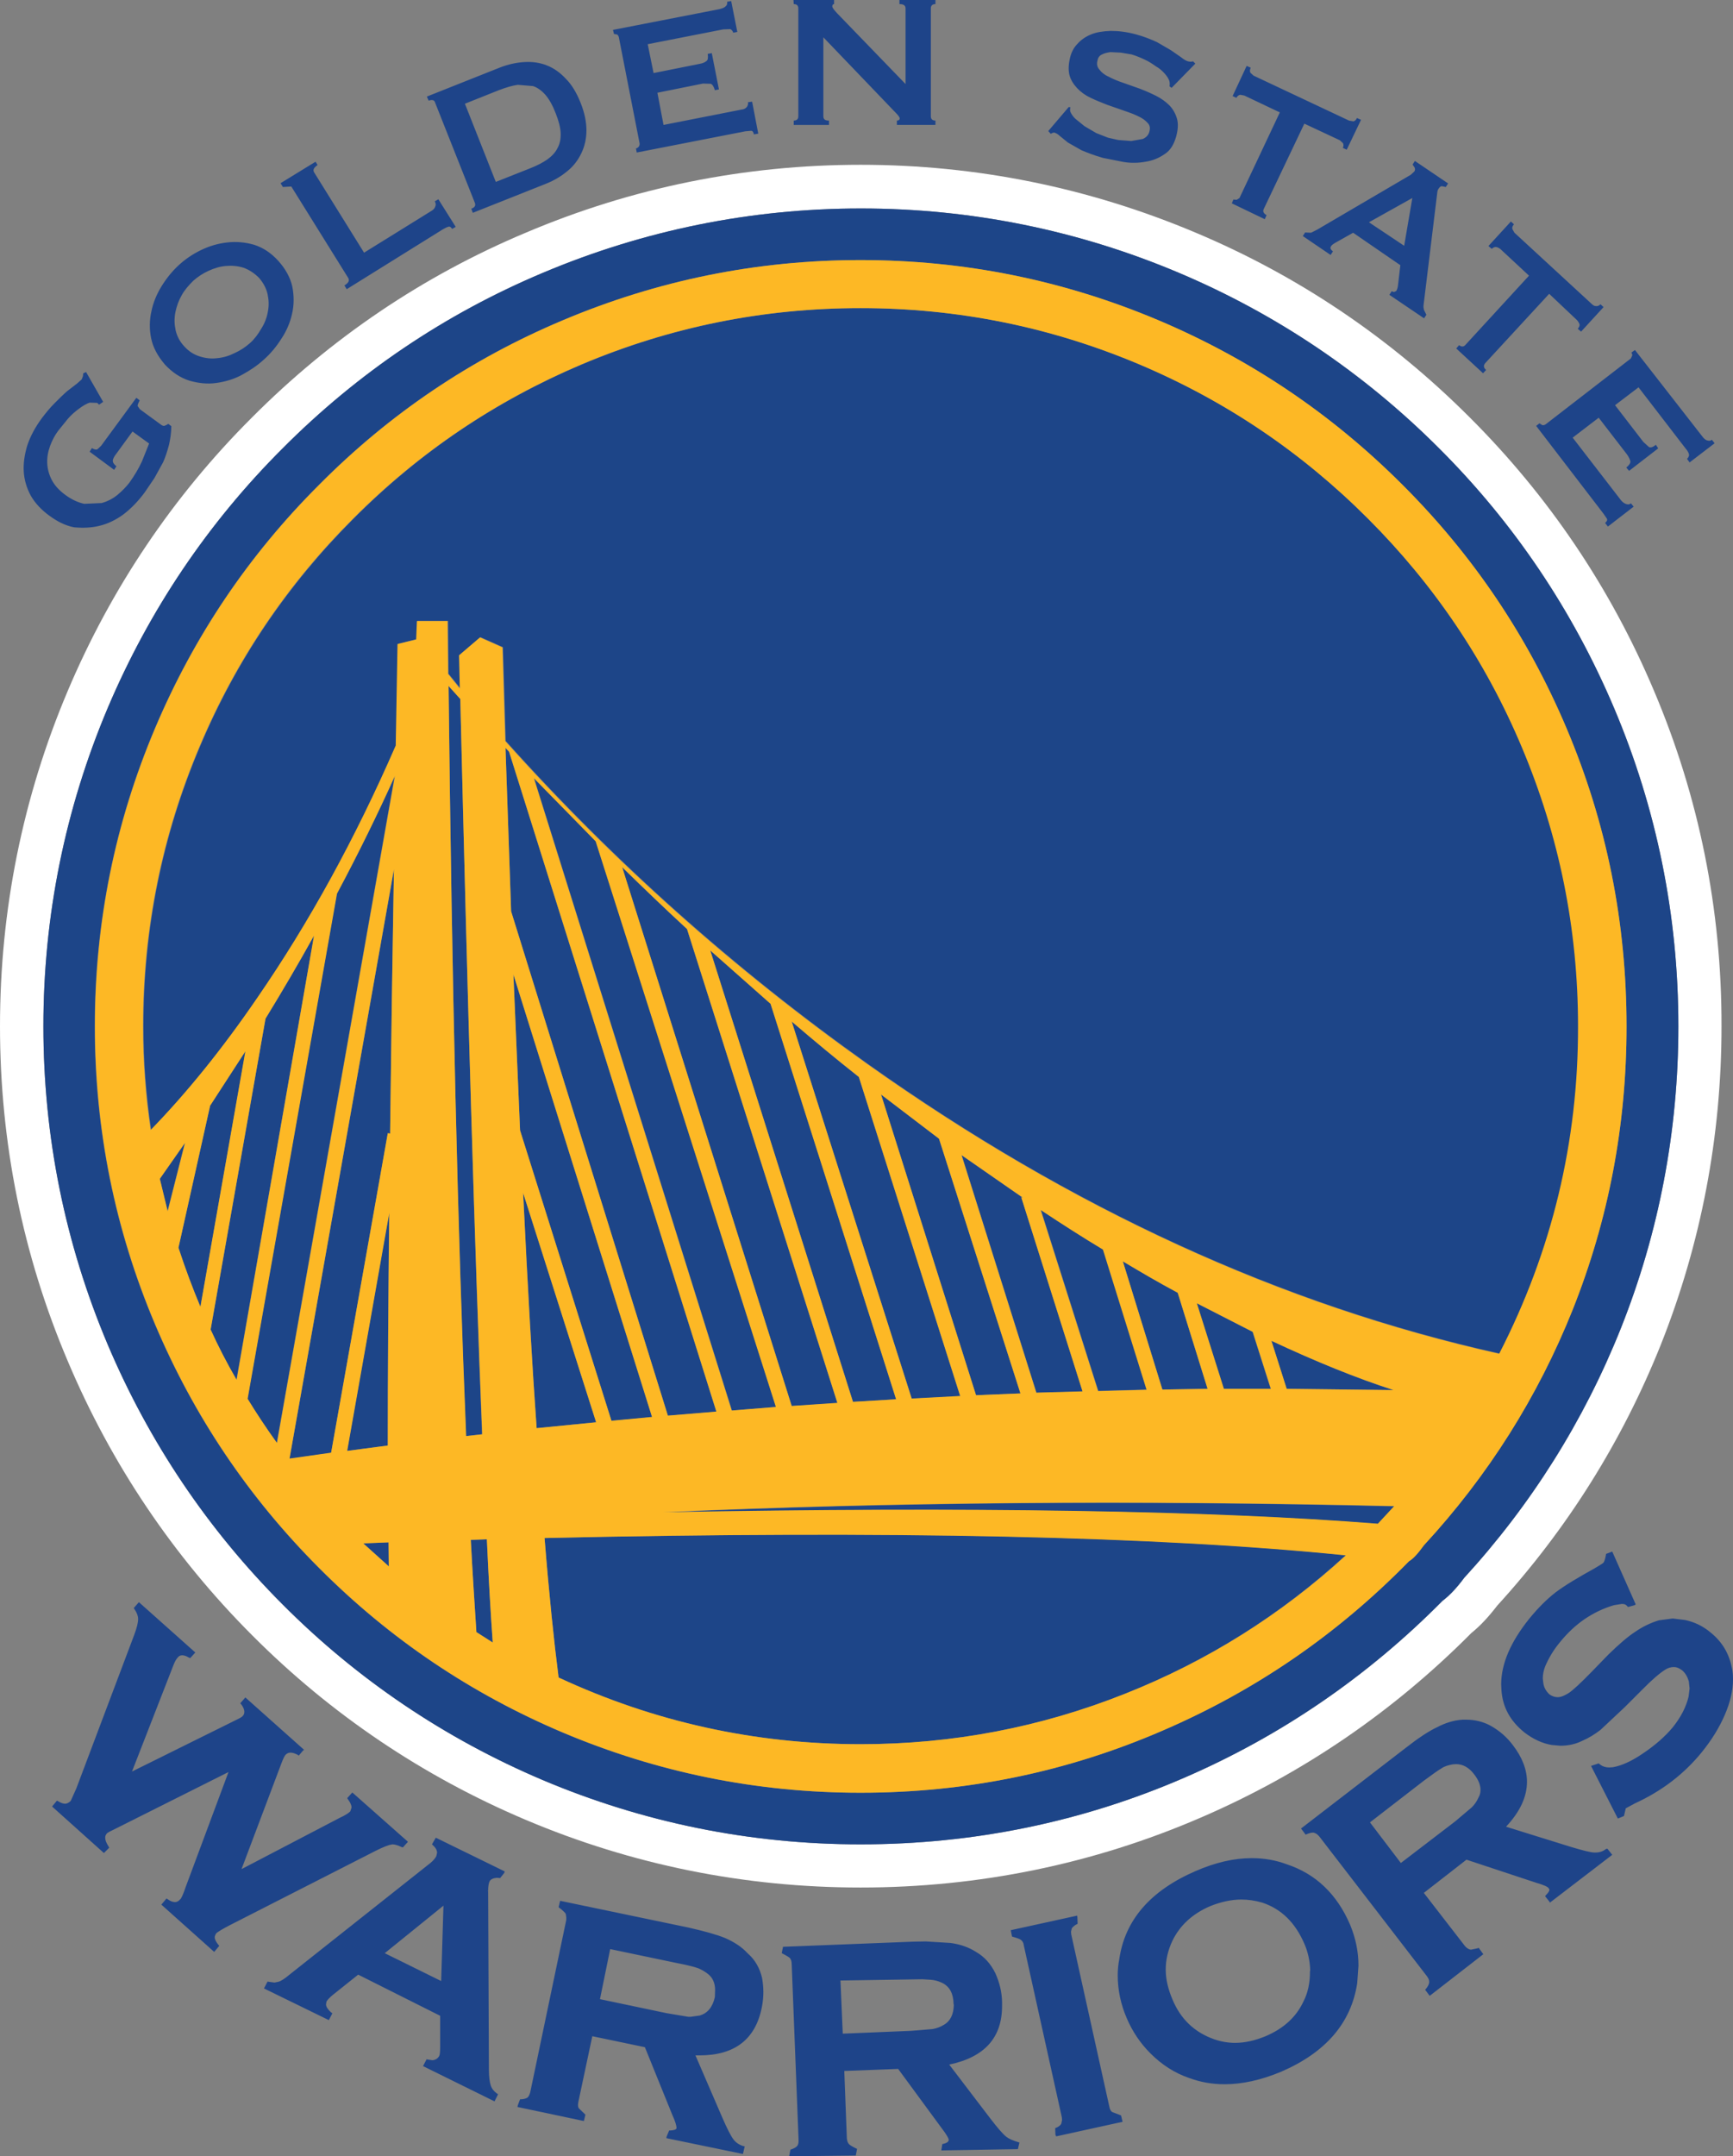 <?xml version="1.0" encoding="utf-8"?>
<!-- Generator: Adobe Illustrator 25.0.0, SVG Export Plug-In . SVG Version: 6.00 Build 0)  -->
<svg version="1.1" id="gsw" xmlns="http://www.w3.org/2000/svg" xmlns:xlink="http://www.w3.org/1999/xlink" x="0px" y="0px"
	 viewBox="0 0 678.8 844" style="enable-background:new 0 0 678.8 844;" xml:space="preserve">
<rect x="0" y="0" width="678.8" height="844" fill="#808080" stroke="none"/>
<style type="text/css">
	.st0{fill:#FFFFFF;}
	.st1{fill:#1D4588;}
	.st2{fill-rule:evenodd;clip-rule:evenodd;fill:#FDB825;}
	.st3{fill:#1E4489;}
</style>
<path class="st0" d="M647.9,270.5c-17-40.3-41.3-76.3-72.3-107.2c-31-31-67-55.3-107.2-72.2c-41.7-17.6-85.8-26.6-131.3-26.6
	c-45.4,0-89.5,8.9-131.2,26.6c-40.3,16.9-76.3,41.3-107.2,72.3c-30.9,30.8-55.2,66.9-72.2,107.1C8.9,312.1,0,356.2,0,401.7
	c0,45.5,8.9,89.6,26.6,131.2c17,40.2,41.3,76.3,72.2,107.2c30.8,30.9,66.9,55.2,107.1,72.2c41.6,17.6,85.7,26.5,131.2,26.5
	c46.3,0,91.2-9.2,133.3-27.4c39.7-17.1,75.3-41.4,105.9-72.2c3.6-2.9,6.8-6.4,10.2-10.8c27.4-30,48.9-64.3,64-102
	c15.8-39.7,23.8-81.6,23.8-124.7C674.4,356.1,665.5,312,647.9,270.5z M634.8,520.1c-14.4,36-35,68.8-61.3,97.5
	c-2.9,3.9-5.6,6.8-8.5,9c-29.3,29.6-63.3,52.9-101.3,69.3c-40,17.3-82.6,26-126.6,26c-43.2,0-85.1-8.5-124.6-25.2
	c-38.2-16.2-72.5-39.3-101.7-68.6c-29.4-29.4-52.4-63.6-68.6-101.8C25.5,486.8,17,444.9,17,401.7c0-43.2,8.5-85.1,25.2-124.6
	c16.2-38.2,39.2-72.4,68.6-101.7c29.3-29.4,63.5-52.5,101.8-68.6c39.6-16.7,81.5-25.2,124.6-25.2c43.1,0,85.1,8.5,124.6,25.2
	c38.1,16.1,72.4,39.2,101.8,68.6c29.4,29.3,52.4,63.5,68.6,101.7c16.7,39.4,25.2,81.3,25.2,124.6
	C657.4,442.6,649.8,482.5,634.8,520.1z"/>
<path class="st1" d="M190.7,602.5c0.7,15.7,1.5,29.2,2.3,40.4l-6.4-4c-0.7-10.9-1.5-22.9-2.2-36.1L190.7,602.5z M180.3,273.6
	l-4.6-5.1c1.3,116.4,3.6,214.2,6.8,293.6l6.3-0.7C186,490.5,183.2,394.6,180.3,273.6z M280.6,552.6l-81.2-258.3l-1.4-1.5l2.2,63.9
	l61.4,197.4L280.6,552.6z M96.9,547.5c3.3,5.5,7.2,11.3,11.5,17.3l46.2-261.2c-6.5,14.6-14.1,30-22.7,46.1L96.9,547.5z M62.6,461.4
	l3,12.7l6.8-26.8L62.6,461.4z M497.7,543.6L497.7,543.6l-7.1-22.3l-21.9-11.2l10.5,33.5H497.7z M439.8,493.7l15.5,50.2l17.7-0.3
	L461.3,506C453.7,501.9,446.5,497.7,439.8,493.7z M104,398.7L82.5,520.4c2.9,6.4,6.3,13,10.1,19.7L123,366.2
	C116.9,377.2,110.6,388.1,104,398.7z M82.3,432.7l-12.4,55.6c2.6,8.2,5.5,15.9,8.6,23.2l17.7-100.1L82.3,432.7z M151.9,565.8
	c0-28,0.2-58.3,0.5-91.1l-16.5,93.2L151.9,565.8z M129.7,568.7l22.2-125.1l0.9,0.2c0.4-34.6,0.9-69.1,1.5-103.4L113.4,571
	L129.7,568.7z M142.3,604.1l10,9l-0.1-9.4L142.3,604.1z M399.9,468.3l-23.2-16.1l29.3,93l18.1-0.5l-24-75.9l0.7,0.2L399.9,468.3z
	 M259.6,592c121.5-2.2,214.9-0.7,280.1,4.5l6.4-6.9C443.7,587.2,348.2,588,259.6,592z M204.9,466.9c1.9,37.9,3.6,68.6,5.3,92.1
	l23.3-2.3L204.9,466.9z M498,524.8l5.9,18.8l41.9,0.5C531.4,539.5,515.5,533,498,524.8z M213.3,602c1.8,22.4,3.7,40.6,5.5,54.6
	c37.5,17.4,76.9,26.1,118.3,26.1c36,0,70.5-6.6,103.7-19.8c32.1-12.8,60.8-30.8,86.3-54.2C453.6,601.2,349,598.9,213.3,602z
	 M596.2,292.3c-14.2-33.7-34.3-63.5-60.2-89.3c-26-26-55.8-46-89.4-60.3c-34.8-14.7-71.3-22.1-109.4-22.1
	c-38.1,0-74.6,7.4-109.4,22.1c-33.6,14.2-63.4,34.3-89.3,60.3c-25.9,25.9-46,55.6-60.2,89.3C63.6,327,56.2,363.5,56.2,401.6
	c0,13.6,1,27.1,3,40.6c14-14.4,27.9-31.6,41.8-51.8c20.2-29.3,38.3-62.2,54.2-98.7l0.7-39.7l7.3-1.8l0.3-7.2h12l0.2,20.7l4.6,5.7
	l-0.3-13l8.2-7l8.8,3.9l1.1,36.7c42.1,47,89.4,89.2,141.8,126.4c79.7,56.6,162.2,94.4,247.5,113.4c20.7-40.3,31-83,31-128.3
	C618.2,363.5,610.9,327,596.2,292.3z M345.1,428.4l37.2,117.7l17.4-0.7l-31.9-99.7L345.1,428.4z M310.1,399.9l47,147.6l19-1
	l-39.7-124.9C327.4,414.5,318.7,407.2,310.1,399.9z M407.7,473.5l22.5,70.9l19-0.5l-17-54.9C424.1,484.2,416,479,407.7,473.5z
	 M278.2,372l55.9,176.7l16.9-1l-49.1-154.8L278.2,372z M209.2,304.6l77.5,247.5l17.3-1.4l-70.6-221.5L209.2,304.6z M243.7,339.5
	l66.4,210.9l17.9-1.2l-58.9-185.5C260.7,355.9,252.3,347.9,243.7,339.5z M255.4,554.7l-54.3-173.2l2.6,61l35.8,113.7L255.4,554.7z
	 M657.4,401.7c0,41-7.6,80.8-22.6,118.4c-14.4,36-35,68.8-61.3,97.5c-2.9,3.9-5.6,6.8-8.5,9c-29.3,29.6-63.3,52.9-101.3,69.3
	c-40,17.3-82.6,26-126.6,26c-43.2,0-85.1-8.5-124.6-25.2c-38.2-16.2-72.5-39.3-101.7-68.6c-29.4-29.4-52.4-63.6-68.6-101.8
	C25.5,486.8,17,444.9,17,401.7c0-43.2,8.5-85.1,25.2-124.6c16.2-38.2,39.2-72.4,68.6-101.7c29.3-29.4,63.5-52.5,101.8-68.6
	c39.6-16.7,81.5-25.2,124.6-25.2c43.1,0,85.1,8.5,124.6,25.2c38.1,16.1,72.4,39.2,101.8,68.6c29.4,29.3,52.4,63.5,68.6,101.7
	C648.9,316.5,657.4,358.4,657.4,401.7z M637.1,401.7c0-40.7-7.8-79.6-23.6-116.7c-15.2-35.9-36.6-67.7-64.3-95.3
	c-27.7-27.7-59.5-49.1-95.4-64.3c-37.2-15.7-76.1-23.6-116.8-23.6c-40.6,0-79.5,7.9-116.7,23.6c-35.9,15.1-67.7,36.5-95.3,64.3
	c-27.7,27.6-49.1,59.4-64.3,95.3c-15.7,37.1-23.6,76-23.6,116.7c0,40.7,7.9,79.6,23.6,116.7c15.2,35.9,36.6,67.7,64.3,95.4
	c27.6,27.7,59.4,49.1,95.3,64.3c37.2,15.7,76.1,23.6,116.7,23.6c41.4,0,80.9-8.1,118.5-24.4c36.4-15.7,68.4-37.7,96.3-66.2
	c1.6-0.9,3.5-3,5.9-6.3c25.1-27.2,44.5-57.9,58.2-92.1C630.1,477.2,637.1,440.2,637.1,401.7z"/>
<path class="st2" d="M613.6,285c-15.2-35.9-36.6-67.7-64.3-95.3c-27.7-27.7-59.5-49.1-95.4-64.3c-37.2-15.7-76.1-23.6-116.8-23.6
	c-40.6,0-79.5,7.9-116.7,23.6c-35.9,15.1-67.7,36.5-95.3,64.3c-27.7,27.6-49.1,59.4-64.3,95.3c-15.7,37.1-23.6,76-23.6,116.7
	c0,40.7,7.9,79.6,23.6,116.7c15.2,35.9,36.6,67.7,64.3,95.4c27.6,27.7,59.4,49.1,95.3,64.3c37.2,15.7,76.1,23.6,116.7,23.6
	c41.4,0,80.9-8.1,118.5-24.4c36.4-15.7,68.4-37.7,96.3-66.2c1.6-0.9,3.5-3,5.9-6.3c25.1-27.2,44.5-57.9,58.2-92.1
	c14.1-35.4,21.1-72.4,21.1-110.9C637.1,361,629.3,322.1,613.6,285z M62.6,461.4l9.9-14.1l-6.8,26.8L62.6,461.4z M69.9,488.4
	l12.4-55.6l13.8-21.3L78.5,511.5C75.5,504.3,72.6,496.6,69.9,488.4z M82.5,520.4L104,398.7c6.5-10.7,12.9-21.5,19-32.5L92.7,540.1
	C88.8,533.4,85.4,526.8,82.5,520.4z M142.3,604.1l9.9-0.4l0.1,9.4L142.3,604.1z M151.9,565.8l-15.9,2.1l16.5-93.2
	C152.1,507.5,151.9,537.8,151.9,565.8z M152.8,443.7l-0.9-0.2l-22.2,125.1l-16.3,2.3l40.9-230.7
	C153.7,374.7,153.2,409.2,152.8,443.7z M108.5,564.8c-4.4-6.1-8.2-11.9-11.5-17.3L132,349.8c8.6-16.1,16.1-31.5,22.7-46.1
	L108.5,564.8z M175.7,268.5l4.6,5.1c2.9,121,5.7,216.9,8.6,287.8l-6.3,0.7C179.3,482.8,177,384.9,175.7,268.5z M186.6,638.8
	c-0.7-10.9-1.5-22.9-2.2-36.1l6.3-0.2c0.7,15.7,1.5,29.2,2.3,40.4L186.6,638.8z M198,292.7l1.4,1.5l81.2,258.3l-19,1.6l-61.4-197.4
	L198,292.7z M424,544.6l-18.1,0.5l-29.3-93l23.2,16.1l0.9,0.6l-0.7-0.2L424,544.6z M473,543.6l-17.7,0.3l-15.5-50.2
	c6.7,4,13.8,8.2,21.5,12.3L473,543.6z M468.8,510.1l21.9,11.2l7.1,22.3h-18.4L468.8,510.1z M449.1,544l-19,0.5l-22.5-70.9
	c8.3,5.5,16.4,10.7,24.4,15.5L449.1,544z M399.7,545.4l-17.4,0.7l-37.2-117.7l22.7,17.3L399.7,545.4z M376.1,546.4l-19,1l-47-147.6
	c8.6,7.4,17.3,14.6,26.3,21.7L376.1,546.4z M351,547.7l-16.9,1L278.2,372l23.6,20.9L351,547.7z M328,549.1l-17.9,1.2l-66.4-210.9
	c8.6,8.4,17,16.5,25.4,24.2L328,549.1z M303.9,550.7l-17.3,1.4l-77.5-247.5l24.2,24.7L303.9,550.7z M201.1,381.4l54.3,173.2
	l-15.9,1.5l-35.8-113.7L201.1,381.4z M204.9,466.9l28.6,89.8l-23.3,2.3C208.5,535.5,206.7,504.8,204.9,466.9z M440.8,662.9
	c-33.1,13.2-67.7,19.8-103.7,19.8c-41.4,0-80.9-8.7-118.3-26.1c-1.8-14-3.7-32.2-5.5-54.6c135.7-3,240.3-0.7,313.9,6.8
	C501.7,632.1,472.9,650.2,440.8,662.9z M539.7,596.4c-65.3-5.2-158.6-6.7-280.1-4.5c88.6-4,184.1-4.8,286.5-2.4L539.7,596.4z
	 M498,524.8c17.5,8.2,33.4,14.6,47.9,19.3l-41.9-0.5L498,524.8z M587.2,529.9c-85.3-19-167.7-56.8-247.5-113.4
	c-52.4-37.2-99.7-79.4-141.8-126.4l-1.1-36.7l-8.8-3.9l-8.2,7l0.3,13l-4.6-5.7l-0.2-20.7h-12l-0.3,7.2l-7.3,1.8l-0.7,39.7
	c-15.9,36.5-34,69.4-54.2,98.7c-13.8,20.2-27.8,37.4-41.8,51.8c-2-13.6-3-27.1-3-40.6c0-38.1,7.4-74.6,22.1-109.4
	c14.2-33.7,34.3-63.5,60.2-89.3c25.9-26,55.7-46,89.3-60.3c34.8-14.7,71.2-22.1,109.4-22.1s74.6,7.4,109.4,22.1
	c33.6,14.2,63.4,34.3,89.4,60.3c25.9,25.9,46,55.6,60.2,89.3c14.7,34.8,22.1,71.2,22.1,109.4C618.2,446.9,607.9,489.6,587.2,529.9z"
	/>
<path class="st3" d="M580.9,146.1l-10.5-9.7l1.1-1.3c0.4,0.3,0.8,0.5,1.1,0.5c0.5,0.1,0.9-0.1,1.3-0.5l25-27.2l-11.3-10.5
	c-0.5-0.3-0.9-0.6-1.5-0.7c-0.6-0.1-1.1,0.1-1.8,0.7l-1.3-1.1l8.8-9.6l1.2,1.1c-0.6,0.7-0.8,1.3-0.6,1.9l0.8,1.4l30.4,28
	c0.4,0.4,0.9,0.7,1.5,0.7c0.6,0.1,1.2-0.1,1.8-0.7l1.2,1.1l-8.8,9.6l-1.3-1.1c0.6-0.7,0.8-1.3,0.7-1.8c-0.2-0.5-0.5-1-0.9-1.5
	L606.8,115l-25.1,27.2c-0.7,0.9-0.6,1.8,0.4,2.6L580.9,146.1z M638.8,140.3l-33.4,25.8c-0.5,0.3-0.9,0.4-1.3,0.3l-1.1-0.7l-1.3,1
	l26.4,34.4l1.3,1.9c0.3,0.5,0,1.1-0.7,1.7l1.1,1.4l10.1-7.8l-1.1-1.3c-0.5,0.5-1.1,0.5-1.8,0.3c-0.7-0.2-1.4-0.7-2-1.4l-19-24.6
	l10.2-7.8l11.1,14.4c0.7,1,1.1,1.9,1.3,2.6c0.1,0.8-0.5,1.6-1.6,2.5l1.1,1.3l11.4-8.8l-0.9-1.4c-1.1,0.9-2,1.2-2.7,0.9l-2.2-2
	l-11.1-14.4l9.2-7l18.4,23.9c0.9,1,1.3,1.9,1.4,2.5c0,0.6-0.3,1.1-0.8,1.6l1,1.4l9.8-7.5l-1.1-1.4c-0.5,0.5-1.1,0.5-1.7,0.3
	c-0.7-0.1-1.4-0.7-2.2-1.8L640.4,137l-1.4,1c0.3,0.5,0.4,0.9,0.3,1.2L638.8,140.3z M241.7,13.5c0.3,0.2,0.6,0.6,0.7,1.1l8.1,41.4
	c0.1,0.5,0,1-0.3,1.4c-0.3,0.4-0.7,0.6-1.1,0.7l0.3,1.6l42.5-8.3l2.3-0.2c0.6,0,0.9,0.5,1.1,1.4l1.7-0.3l-2.4-12.5L293,40
	c0.1,0.7-0.1,1.4-0.5,1.9c-0.5,0.6-1.2,0.9-2.1,1l-30.5,6l-2.4-12.6l17.9-3.6l3,0.1c0.7,0.3,1.2,1.1,1.6,2.5l1.6-0.3l-2.8-14.2
	l-1.6,0.3c0.2,1.5,0.1,2.4-0.5,2.8c-0.6,0.5-1.5,0.9-2.7,1.1L256,28.6l-2.3-11.3l29.6-5.8l2.8-0.1c0.5,0.3,0.9,0.7,1.1,1.4l1.6-0.3
	l-2.4-12.1l-1.6,0.3c0.1,0.7,0,1.3-0.5,1.7c-0.4,0.5-1.3,0.9-2.6,1.2l-41.6,8.1l0.4,1.6L241.7,13.5z M484.4,78.2l-1.3-0.1l-0.6,1.5
	l12.9,6.2l0.7-1.6c-1.1-0.6-1.6-1.4-1.1-2.4l15.9-33.4l13.9,6.5l1.2,1.1c0.3,0.5,0.3,1.1,0,1.9l1.5,0.7l5.6-11.7l-1.6-0.7
	c-0.3,0.7-0.8,1.2-1.4,1.3l-1.7-0.3l-37.4-17.6l-1.2-1.1c-0.3-0.5-0.3-1.1,0.1-2l-1.6-0.7l-5.5,11.8l1.5,0.7
	c0.3-0.7,0.9-1.1,1.5-1.2l1.6,0.3l13.9,6.6l-15.8,33.5L484.4,78.2z M324.6,47.2c-1.4,0-2.1-0.5-2.1-1.7V14.6l28.4,29.6
	c1,1,1.5,1.7,1.5,2.2c0,0.5-0.4,0.8-1.1,0.8v1.7h15.1v-1.7c-1.1,0-1.8-0.5-1.8-1.7V3.3c0-1.1,0.6-1.7,1.8-1.7V0h-14.1v1.6
	c1.6,0,2.4,0.5,2.4,1.7v29.6L327.9,5.2C326.6,3.8,326,3,326,2.5c0-0.6,0.3-0.9,0.7-0.9V0h-15.9l0.1,1.6c1.1,0,1.8,0.5,1.8,1.7v42.2
	c0,1.1-0.6,1.7-1.8,1.7v1.7h13.8V47.2z M167.9,39.4l-0.7-1.6l28.7-11.4c3.1-1.2,6.2-1.9,9.4-2.1c3.2-0.2,6.1,0.2,8.9,1.3
	c2.8,1.1,5.3,2.9,7.5,5.3c2.2,2.2,4.1,5.3,5.7,9.3c1.6,4,2.3,7.6,2.3,10.8c0,3.3-0.7,6.3-2,9c-1.3,2.7-3.1,5.1-5.5,7
	c-2.4,2-5.1,3.6-8.3,4.9l-28.7,11.4l-0.6-1.6c1.4-0.5,1.8-1.3,1.4-2.3l-15.6-39.3C170.2,39.2,169.3,38.9,167.9,39.4z M182.1,40.6
	l12.1,30.6l13.4-5.3c2.8-1.1,5.1-2.3,6.8-3.5c1.8-1.3,3.2-2.8,4-4.5c0.9-1.6,1.3-3.5,1.2-5.9c-0.1-2.2-0.8-4.8-2-7.8
	c-1.1-2.9-2.4-5.2-3.9-7c-1.5-1.7-3.1-2.9-4.9-3.5l-6-0.5c-2.1,0.3-4.5,1-7.4,2.1L182.1,40.6z M418.6,41.9l-8,9.4l1,1.1
	c0.5-0.4,1-0.5,1.4-0.5c0.6,0.2,1.4,0.6,2.1,1.3l3.2,2.6l5.3,3c2.1,0.9,4.9,2,8.4,3l8.1,1.6c3,0.5,5.9,0.4,8.6-0.1
	c2.7-0.4,5.2-1.4,7.5-3c2.2-1.4,3.6-3.7,4.5-6.9c0.7-2.6,0.9-4.9,0.3-7c-0.6-2-1.6-3.8-3-5.2c-1.4-1.4-3.2-2.7-5.2-3.7
	c-1.8-0.9-4-1.9-6.4-2.8l-6.5-2.3c-2.1-0.7-4-1.5-5.7-2.4c-1.6-0.7-2.8-1.7-3.6-2.8c-0.9-1-1.1-2.2-0.7-3.6c0.2-1.1,0.8-1.9,1.8-2.3
	c0.9-0.5,2-0.7,3.2-0.9l4.1,0.2l4.2,0.7c1.7,0.5,3.4,1.2,5.1,2c1.6,0.7,3.1,1.7,4.5,2.7c1.3,0.7,2.4,1.7,3.4,2.8
	c0.9,1,1.5,2,1.8,2.8c0.2,0.7,0.2,1.5,0.1,2.2l0.8,0.6l9.3-9.5l-0.9-0.9c-0.5,0.2-1.1,0.2-2,0c-0.7-0.2-1.6-0.7-2.7-1.6l-3.9-2.7
	l-5.5-3.2c-2.4-1.1-5.1-2.2-8.1-3c-3.6-1-6.9-1.4-10-1.4c-3,0.1-5.7,0.5-7.8,1.4c-2.2,0.9-4,2.2-5.3,3.7c-1.4,1.4-2.3,3.2-2.8,5.1
	c-0.7,2.8-0.8,5.1-0.3,7.1c0.5,1.9,1.6,3.6,3,5.1c1.4,1.5,3.2,2.8,5.3,3.8c1.9,0.9,4.1,1.8,6.4,2.7l6.6,2.3c2.1,0.7,4,1.4,5.6,2.2
	c1.6,0.7,2.8,1.6,3.7,2.6c0.9,0.9,1.1,2,0.7,3.4c-0.3,1.3-1.2,2.3-2.6,2.9l-4.5,0.8l-5.1-0.4l-4-0.9l-4.6-1.8l-4.6-2.7l-3.7-3
	c-1-1-1.6-2-1.9-2.8c-0.1-0.5-0.1-1.1,0.1-1.6L418.6,41.9z M554,67.1c0.3-0.5,0.3-1,0.1-1.5l-0.8-1.2l0.9-1.4l13,8.8l-0.9,1.4
	l-1.4-0.3c-0.5-0.1-0.9,0.2-1.3,0.8c-0.3,0.3-0.5,0.8-0.6,1.4l-5.4,44.3c-0.1,0.7,0,1.4,0.2,2l0.9,1.8l-0.9,1.4l-13.6-9.2l0.9-1.4
	l0.9,0.3l0.9-0.4c0.3-0.5,0.6-1.3,0.7-2.4l0.9-7.7L530,91.1l-6.4,3.6c-1.3,0.7-2.1,1.3-2.3,1.8c-0.4,0.6-0.1,1.2,0.8,1.9l-0.9,1.4
	l-10.9-7.4l0.9-1.4l2.3,0.1l2.4-1.2l36.7-21.5L554,67.1z M553.2,77.5l-17,9.5l13.8,9.2L553.2,77.5z M59.2,132.4
	c-0.7-3.4-0.7-7,0.1-10.5c0.7-3.5,2.1-6.8,4-9.9c2-3.2,4.2-5.9,6.7-8.2c2.5-2.3,5.4-4.3,8.7-5.9c3.3-1.6,6.7-2.6,10.3-3
	c3.5-0.4,7-0.1,10.5,0.9c3.5,1.1,6.7,3.2,9.5,6.3c2.8,3.1,4.7,6.5,5.5,10.1c0.7,3.6,0.7,7.2-0.1,10.6c-0.8,3.6-2.2,6.8-4.2,9.8
	c-1.9,3-4.1,5.7-6.8,8.1c-2.6,2.4-5.5,4.3-8.6,6c-3.1,1.7-6.5,2.7-10.1,3.2c-3.5,0.5-7,0.1-10.5-0.9c-3.5-1.1-6.7-3.2-9.6-6.3
	C61.7,139.3,59.9,135.9,59.2,132.4z M68.8,129.3c0.5,2.2,1.6,4.4,3.4,6.3c1.8,2,3.8,3.2,6,3.9c2.2,0.7,4.5,1,6.8,0.7
	c2.4-0.2,4.7-0.9,6.9-2c2.2-1,4.2-2.3,6-3.9c1.8-1.6,3.2-3.5,4.4-5.6c1.3-2,2.2-4.3,2.6-6.6c0.5-2.4,0.4-4.7-0.1-7
	c-0.5-2.2-1.6-4.3-3.3-6.3c-1.9-1.9-3.9-3.2-6.1-4c-2.2-0.7-4.5-0.9-6.9-0.7c-2.4,0.2-4.6,0.9-6.8,1.9c-2.2,1-4.2,2.3-6,3.9
	c-1.8,1.8-3.4,3.6-4.5,5.6c-1.2,2.1-2,4.3-2.5,6.7C68.2,124.7,68.3,127,68.8,129.3z M39,205.8c3.3-0.8,6.4-2.3,9.4-4.5
	c3-2.3,5.8-5.2,8.3-8.6l3.8-5.6l3.4-6.2c0.9-2,1.6-4.2,2.3-6.8c0.5-2.3,0.9-4.7,0.9-7.3l-1.2-0.9c-0.4,0.3-0.8,0.5-1.3,0.7
	c-0.3,0.2-0.8,0.1-1.3-0.2l-8.5-6.2l-0.9-1.3c0-0.5,0.3-1.2,0.8-2.2l-1.3-1l-13.8,18.8l-1.5,1.4c-0.5,0.2-1.2,0-2.1-0.5l-0.9,1.4
	l9.6,7.1l0.9-1.4c-0.9-0.7-1.4-1.4-1.4-2c-0.1-0.5,0.2-1.1,0.7-2l7-9.6l6.5,4.7l-2.8,7c-1.3,2.8-2.9,5.5-4.9,8.3
	c-1.4,1.8-3,3.4-4.8,4.9c-1.9,1.5-3.9,2.5-6.1,3.1l-6.8,0.3c-2.4-0.5-4.8-1.6-7.3-3.4s-4.3-3.8-5.4-5.9c-1.1-2.1-1.7-4.3-1.8-6.6
	c-0.1-2.2,0.3-4.5,1.1-6.7c0.8-2.2,1.9-4.3,3.2-6l3.8-4.7c1.4-1.6,2.8-2.8,4.3-3.9c1.6-1.2,3-2,4.2-2.4l3,0.1l0.7,0.7l1.6-1.1
	l-6.7-11.7c-0.3,0.2-0.7,0.4-1.1,0.5l-0.1,1.1l-0.5,1.3l-1.8,1.6l-3.9,3c-1.6,1.4-3.2,3-4.9,4.7c-2,2-3.6,4-5.1,6
	c-2.5,3.4-4.4,6.9-5.6,10.5c-1.1,3.6-1.6,7.1-1.4,10.3c0.2,3.2,1.1,6.4,2.8,9.5c1.7,2.9,4.1,5.5,7.3,7.8c3,2.2,6.1,3.8,9.6,4.5
	C32.5,206.7,35.8,206.6,39,205.8z M114.1,73l22.3,35.8c0.6,1,0.1,2-1.5,2.9l0.9,1.5l37.6-23.4c0.9-0.5,1.6-0.9,2.1-1
	c0.5-0.3,1.1,0,1.6,0.8l1.4-0.8L171.7,78l-1.4,0.8c0.4,0.7,0.5,1.4,0.2,2c-0.2,0.7-0.7,1.3-1.6,1.8l-26.3,16.3l-19.6-31.5
	c-0.5-0.9-0.1-1.8,1.4-2.8l-0.8-1.3l-13.7,8.4l0.9,1.5L114.1,73z M528.8,753.3c2.2,5.3,3.3,10.6,3.3,16.1l-0.5,6.9
	c-2.4,15.6-12.4,27.1-29.8,34.6c-7.9,3.3-15.3,4.9-22.1,4.9c-4.9,0-9.4-0.8-13.8-2.4c-5.9-2-10.9-5.3-15.3-9.7c-4-4-7-8.5-9.2-13.6
	c-2.4-5.5-3.6-11.2-3.6-16.9c0-2.1,0.2-4.3,0.6-6.3c2.2-15.3,12.1-26.8,29.8-34.5c7.8-3.4,15.1-5.1,22.1-5.1c4.9,0,9.4,0.8,13.7,2.4
	C515.5,733.5,523.7,741.5,528.8,753.3z M513.2,771.4L513.2,771.4c-0.1-3.9-0.9-7.4-2.3-10.6c-3.6-8.3-9-13.6-16.5-16.1
	c-2.8-0.8-5.5-1.2-8.2-1.2c-3.8,0-8,0.9-12.2,2.6c-7,3-11.9,7.6-14.8,13.6c-1.7,3.6-2.6,7.4-2.6,11.2c0,3.7,0.9,7.6,2.6,11.6
	c3.2,7.8,8.7,13,16.4,15.7c2.6,0.9,5.3,1.4,8.2,1.4c3.8,0,7.8-0.9,11.9-2.6c7.1-3,12.1-7.6,14.9-13.7c1.7-3.3,2.5-7.2,2.5-11.4
	V771.4z M435.7,826.7c-0.6-0.3-1-1.1-1.2-2.2l-14.9-67.3l-0.1-1.1l0.3-1.3c0.5-0.7,1.2-1.3,2.3-1.8l-0.1-2.6l-0.1-0.6l-26,5.7
	l0.5,2.5c1.8,0.5,3,0.9,3.5,1.3c0.6,0.5,1,1.1,1.1,2.1l14.9,67.3l0.1,1.1l-0.3,1.4c-0.3,0.7-1.1,1.3-2.4,1.8l0.1,2.6l0.3,0.6l26-5.7
	l-0.6-2.5L435.7,826.7z M678.4,653c-1.1-5.8-3.9-10.5-8.6-14.2c-2.9-2.4-6.1-3.9-9.7-4.7l-4.9-0.6l-5.4,0.7c-3.3,1-6.4,2.5-9.3,4.5
	c-2.8,1.8-6.3,4.8-10.5,8.9l-6.6,6.8c-4.3,4.4-7.3,7.2-9,8.3c-1.6,1-3,1.6-4.3,1.6c-1.1,0-2.2-0.4-3.2-1.1c-1.4-1.3-2.2-2.8-2.4-4.5
	l-0.2-1.7c0-1.6,0.3-3.1,0.9-4.7c1.4-3.3,3.3-6.5,5.8-9.5c5.8-7.2,12.8-12,21.1-14.5l3.1-0.5c0.7,0,1.4,0.1,1.8,0.5l0.7,0.7l2.5-0.7
	l0.5-0.3l-9.2-20.7l-2.4,0.9c-0.3,1.9-0.7,3-1,3.4c-0.1,0.2-1.2,0.9-3.4,2.2c-6.5,3.6-11.7,6.7-15.3,9.4c-3.5,2.7-7,6.2-10.5,10.5
	c-7.2,9-10.9,17.5-10.9,25.6l0.1,2.1c0.4,6.7,3.4,12.2,9,16.7c3.4,2.6,7,4.3,10.7,4.9l3.4,0.3c3,0,5.9-0.6,8.5-1.9
	c2.6-1.1,5-2.6,7.2-4.3l9.6-9l6.5-6.5c4-4.1,7.2-6.8,9.3-8.1c1.1-0.7,2.2-1,3.4-1c1,0,2,0.4,3.2,1.3c1.3,1.1,2.1,2.6,2.6,4.3
	l0.3,2.8l-0.4,3.2c-0.9,3.8-2.9,7.9-6.2,12c-3,3.6-6.9,7-11.5,10.1c-4.5,3.1-8.5,4.9-11.9,5.5l-1.5,0.1c-1.4,0-2.6-0.4-3.5-1.1
	l-0.6-0.5l-3,1l10.5,20.6l2.4-1l0.7-3l3.5-1.9c10.7-4.9,19.4-11.6,26.3-20.1c3.8-4.7,6.8-9.5,9-14.6c2.2-5.1,3.2-9.7,3.2-13.8
	C678.8,655.7,678.7,654.3,678.4,653z M629.6,723.6l1.9,2.4l-24.4,18.7l-0.3-0.5l-1.6-2l0.3-0.4c0.9-0.9,1.4-1.6,1.4-2.2l-0.3-0.5
	c-0.2-0.5-1.8-1.3-5-2.2l-27.2-9l-16.7,13l16.1,20.8c0.6,0.7,1.3,1.2,2.1,1.4h0.4l2.4-0.5l0.5-0.2l1.8,2.5L560,781.2l-1.8-2.4
	l0.3-0.3c0.8-1,1.3-1.9,1.3-2.7v-0.1c0-0.7-0.3-1.4-0.9-2.2l-42-54.5c-0.7-0.9-1.4-1.4-2.1-1.6l-0.4-0.1c-0.7,0-1.6,0.2-2.5,0.6
	l-0.5,0.2l-1.8-2.4l40.8-31.4c5.1-4,9.2-6.7,12.4-8.2c3.4-1.8,6.8-2.8,10.1-3h1.4c3.4,0,6.7,0.8,9.6,2.4c3.4,1.9,6.3,4.4,8.7,7.6
	c3.6,4.7,5.5,9.5,5.5,14.3c0,5.9-2.7,11.7-8.2,17.6l25.4,7.9c4.7,1.4,7.8,2.2,9.2,2.2h0.5c1.6,0,2.9-0.5,4.1-1.4L629.6,723.6z
	 M579.9,700.6c0-1.9-0.8-3.9-2.4-6c-2.1-2.8-4.5-4.1-7.2-4.1l-1.3,0.1c-1.7,0.3-3.1,0.7-4.3,1.5c-1.7,1-4,2.7-7,4.9l-21.1,16.3
	l12.1,15.9l21.3-16.3l6.5-5.5c1.1-1.1,2-2.4,2.6-3.8C579.7,702.6,579.9,701.6,579.9,700.6z M89.9,753.6l57.3-29.2
	c3-1.5,5.1-2.3,6.1-2.4l0.4-0.1c1,0,2.2,0.4,3.7,1.1l0.4,0.1l2-2.2L138,701.6l-2,2.2l0.3,0.5c0.9,1.2,1.4,2.3,1.4,3.2l-0.5,1.5
	c-0.7,0.7-2.1,1.6-3.9,2.4l-38.7,20.2l15.7-41.6c0.6-1.6,1.1-2.6,1.5-3.1c0.6-0.6,1.2-0.9,2-0.9s1.7,0.3,2.9,0.9l0.3,0.3l1.6-1.9
	l0.5-0.4l-23-20.5l-2,2.3l0.3,0.3c0.9,1.1,1.3,2.2,1.3,3c0,0.7-0.2,1.2-0.6,1.6c-0.1,0.3-1.1,0.9-3,1.8l-40.4,20l16.1-41.3
	c0.6-1.6,1.2-2.7,1.8-3.3c0.4-0.6,1-0.9,1.8-0.9c0.7,0,1.6,0.3,2.6,0.9l0.5,0.2l2-2.2l-22.1-19.7l-2,2.3l0.3,0.5
	c0.9,1.3,1.4,2.6,1.4,3.8c0,1.4-0.5,3.5-1.6,6.4L29.9,700l-2.2,4.9c-0.7,0.7-1.5,1.1-2.2,1.1c-0.7,0-1.6-0.3-2.6-0.9l-0.6-0.3
	l-1.5,1.8l-0.4,0.5l20.3,18.2l1.8-1.8l0.3-0.3l-0.3-0.5c-0.9-1.4-1.3-2.5-1.3-3.4c0-0.6,0.2-1.1,0.6-1.6c0.3-0.4,1.7-1.1,4-2.2
	l43.7-21.9l-16.7,44.8c-1,3-1.8,4.7-2.2,5c-0.6,0.7-1.3,1.1-2,1.1c-0.9,0-1.8-0.3-2.9-1.1l-0.5-0.3l-2,2.4l20.7,18.5l2-2.4l-0.3-0.3
	c-1-1.2-1.5-2.2-1.5-3.1c0.1-0.6,0.3-1.1,0.7-1.6C85.6,756,87.2,755,89.9,753.6z M170.7,719.3l27,13.2l-0.2,0.6l-1.6,2l-1.3-0.1
	c-1.3,0.1-2.3,0.5-2.8,1.3c-0.4,0.8-0.6,2.1-0.6,3.8h-0.4l0.4,0.1l0.3,69.9c0,2.8,0.3,4.9,0.7,6.1c0.4,1.3,1.2,2.3,2.4,3.2l0.5,0.3
	l-1.4,2.8l-28-13.8l1.4-2.7l0.3,0.1l2,0.3c1.1-0.1,2-0.6,2.6-1.6c0.3-0.5,0.4-1.7,0.4-3.6V789l-32.1-16.1l-9.9,7.9
	c-1.1,0.9-2,1.8-2.5,2.6l-0.2,1.1c0,1,0.7,2,2,3.2l0.5,0.3l-1.4,2.7l-25.4-12.4l1.4-2.7l0.5,0.1l2.2,0.3l1.5-0.3
	c0.9-0.2,2.4-1.1,4.4-2.8l54.3-43c1.5-1.1,2.6-2.2,3.2-3.4l0.3-1.3c0-0.9-0.5-2-1.7-3l-0.3-0.3L170.7,719.3z M173.7,745.9l-23,18.6
	l22.1,10.9L173.7,745.9z M298.5,774.2c0.3,1.8,0.5,3.6,0.5,5.5c0,2-0.2,4-0.6,6c-2.5,12.6-10.7,18.8-24.4,18.8h-1.6l10.5,24.3
	c1.9,4.4,3.4,7.3,4.4,8.6c0.9,1.2,2.2,2.1,3.8,2.6l0.6,0.1l-0.7,3l-30-6.2l0.1-0.6l1-2.4h0.5c1.4-0.1,2.2-0.3,2.4-0.9v-0.1
	c0-0.8-0.5-2.6-1.7-5.2l-10.7-26.4l-20.6-4.3l-5.5,25.9l-0.1,0.9c0,0.6,0.1,1.1,0.3,1.4l2.6,2.5l-0.6,2.5l-26-5.5l0.1-0.6l0.9-2.4
	c1.1,0,2.1-0.2,2.8-0.6c0.5-0.3,0.9-1.1,1.2-2.2l14.1-67.4v-1.1l-0.2-1.3c-0.2-0.4-1.1-1.3-2.8-2.6l0.6-2.5l50.4,10.5
	c6.1,1.4,10.9,2.7,14.3,4.1c3.6,1.6,6.5,3.5,8.7,5.9C295.8,767.1,297.6,770.4,298.5,774.2z M280.1,778.9c0-2.6-0.9-4.7-2.6-6.1
	c-1.2-1-2.6-1.8-4-2.4c-1.7-0.6-4.5-1.3-8.2-2l-26.3-5.5l-4,19.6l26.2,5.5l8.4,1.4h0.9l3.6-0.5c3-0.9,5-3.2,5.9-7.2L280.1,778.9z
	 M394.2,836.4c0.9,0.7,2.6,1.5,5.1,2.2l-0.6,2.6l-30,0.5l0.4-2.5c1.7-0.3,2.5-0.9,2.5-1.6v-0.1c0-0.5-0.9-2.1-2.9-4.7l-16.9-23
	l-21.1,0.8l1,26.3c0.1,1,0.3,1.8,0.9,2.4c0.4,0.4,1.4,1,3.1,1.8l-0.5,2.6l-26.1,0.3l0.5-2.6c1.3-0.4,2.2-0.9,2.6-1.4
	c0.4-0.4,0.6-1.1,0.6-2.2l-2.7-69c0-1.1-0.3-1.9-0.7-2.4c-0.3-0.3-1.4-1-3.2-1.9l0.5-2.5l50.8-2l5.1-0.1l9.7,0.6
	c3.8,0.5,7.2,1.7,10,3.5c3.3,1.9,5.8,4.7,7.6,8.4c1.6,3.6,2.5,7.2,2.6,11.1v1.4c0.1,12.6-6.8,20.3-20.7,23.2l16.1,21.1
	C390.6,832.7,392.6,835.1,394.2,836.4z M373.6,784.8l-0.1-0.6c-0.1-4-1.6-6.7-4.5-8.1c-1.5-0.7-3-1.1-4.5-1.2l-3.2-0.2l-32.1,0.5
	l0.9,20.8l26.7-1.1l8.5-0.7c1.6-0.3,3-0.8,4.3-1.6C372.3,791.1,373.5,788.4,373.6,784.8z"/>
</svg>
